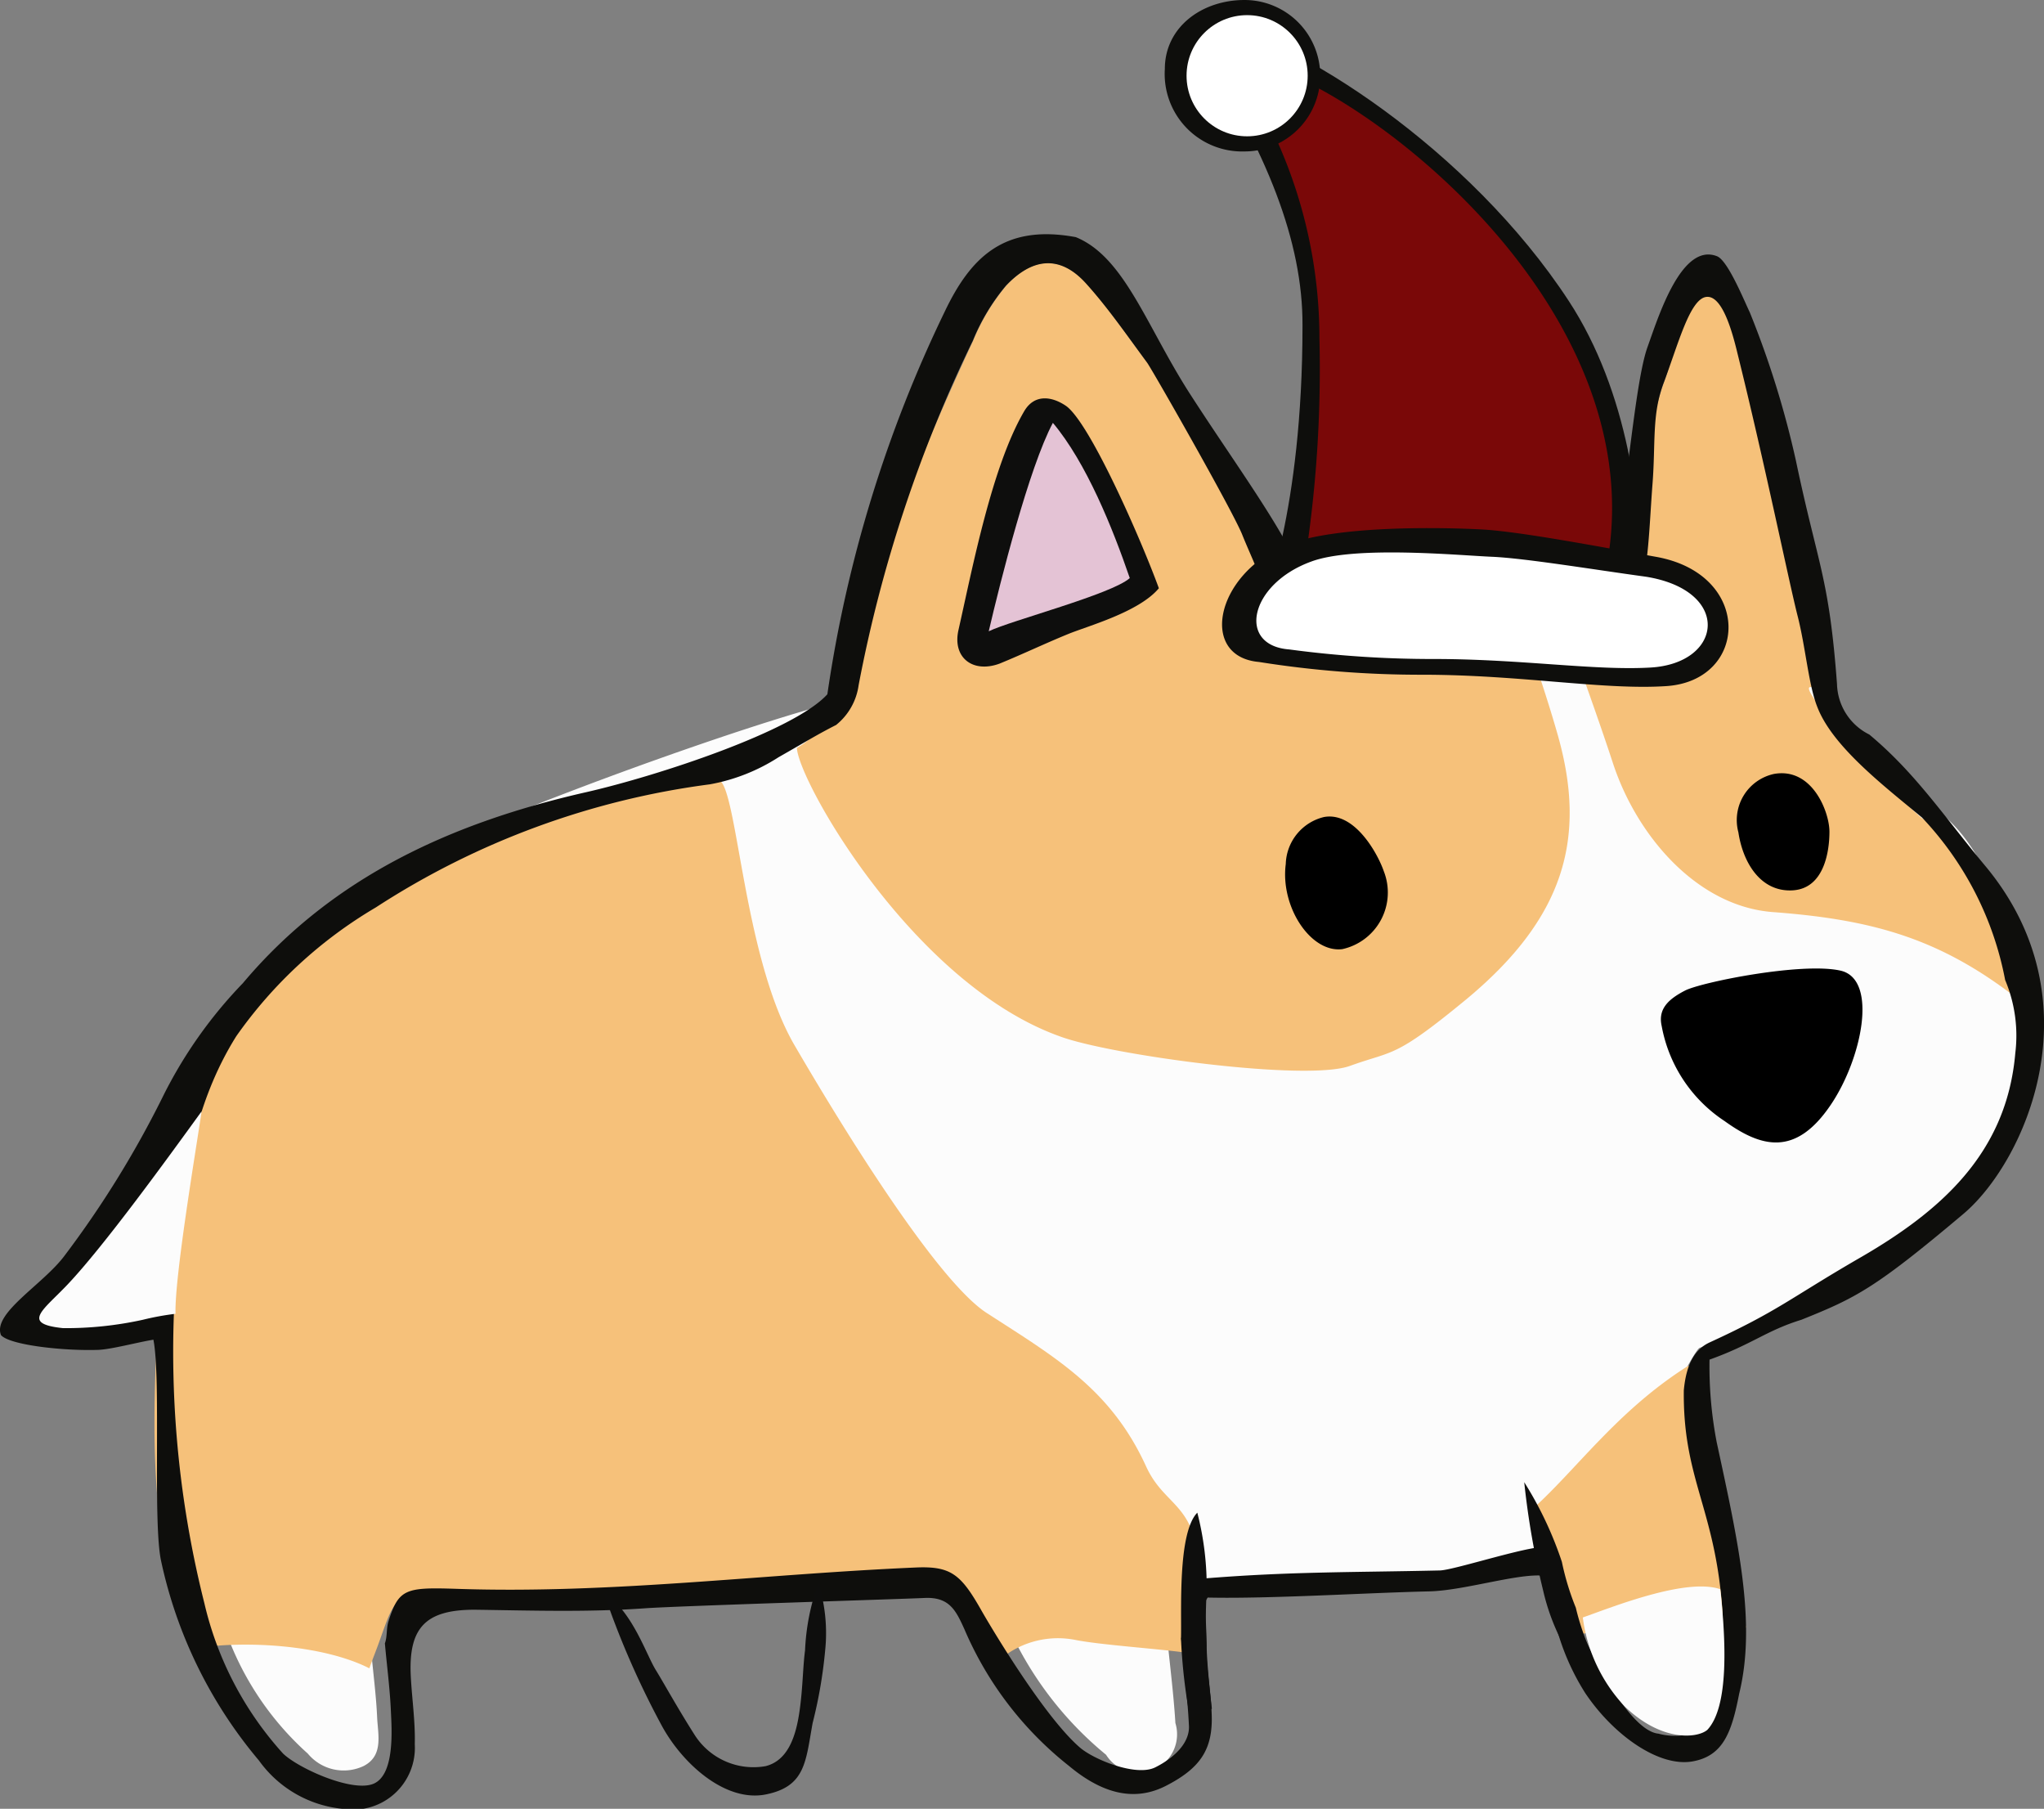 <svg xmlns="http://www.w3.org/2000/svg" viewBox="0 0 102.6 90.77"><rect x="0" y="0" width="102.6" height="90.77" fill="#808080" stroke="none"/><defs><style>.cls-1{fill:#fcfcfc;}.cls-2{fill:#f6c17a;}.cls-3{fill:#0e0e0c;}.cls-4{fill:#7a0808;}.cls-5{fill:#fff;}.cls-6{fill:#0e0e0d;}.cls-7{fill:#e4c3d5;}</style></defs><title>Corgi_C</title><g id="Layer_2" data-name="Layer 2"><g id="Layer_1-2" data-name="Layer 1"><path class="cls-1" d="M90.29,33.49c-2-1.14-20.43-4.7-29.54-2.75S46.35,34.39,43,35s-15.15,4.77-21,7.44-11.42,8.8-11.88,12.14S8.58,70.85,9,73.58s10.32,5.77,18.92,5.77,30.91.43,31.89,0,14.86-.18,18-1c2.52-.67,7-10.46,7.5-10.71a77.1,77.1,0,0,0,7.57-3.09c2.34-1.29,9.13-6.36,8.88-10.79-.33-5.68-1.53-11.31-5-13.42S92.5,34.77,90.29,33.49Z"/><path class="cls-2" d="M40,37.53c.92-.52.81-.85,1.82-1.37a1.74,1.74,0,0,0,.9-1.47c1.13-6.24,3.47-11.87,6.13-17.6a10.45,10.45,0,0,1,1.66-2.76c1.31-1.42,2.68-1.54,4-.14,1.14,1.25,2.07,2.69,3.09,4,.25.34,1,1.45,1.22,1.85,1.12,2.09.93,1.54,1.85,3.14a25,25,0,0,1,1.7,3.63c.36.9.79,1.77,1.08,2.68a2.25,2.25,0,0,0,2.42,1.68c3.51.09,7.09.24,10.61.39.6,1.77,1.21,3.55,1.72,5.35,1.46,5.16.32,9.16-4.6,13.24-3.64,3-3.63,2.54-5.84,3.34S55.63,52.93,53.18,52C45.81,49.35,40.07,39.19,40,37.53Z"/><path class="cls-2" d="M79.7,31.58a2.76,2.76,0,0,0,2.55-1.68c.49-1.21.35-5,.48-6.33a14.38,14.38,0,0,1,.77-4.32c.72-1.83.8-4.79,2.55-4.78,1.06,0,1.28,1.76,1.52,2.74C88.9,22.57,90.85,29,91.46,34.46c0,.42-1.2-.57-.36.67a38.4,38.4,0,0,0,5.37,5.93c3.08,2,4.68,5.31,5.28,9.44-4.1-3.33-7.54-4.34-12.77-4.73-3.77-.29-6.79-3.78-8-7.42-.72-2.2-1.55-4.47-2.32-6.67C79,31.68,79.36,31.61,79.7,31.58Z"/><path class="cls-2" d="M84.76,68.53c-3.56,2.24-5.59,5.18-7.86,7.22a21.44,21.44,0,0,1,1,3.71,26.93,26.93,0,0,1,.47,2.83c1.82-.66,7.34-1.3,9.28-.62C85.94,75.46,85.17,69.28,84.76,68.53Z"/><path class="cls-1" d="M58.58,82.08c-1.27-.19-2.55-.32-3.81-.57a4.49,4.49,0,0,0-3.79.9,17.65,17.65,0,0,0,4.54,5.65A1.93,1.93,0,0,0,59,86.47C58.91,85,58.72,83.54,58.58,82.08Z"/><path class="cls-1" d="M18.63,82.82a11.64,11.64,0,0,0-7.34-1.08A14.94,14.94,0,0,0,15.45,88a2.34,2.34,0,0,0,2.81.62c1-.52.71-1.57.67-2.45C18.88,85.07,18.73,83.94,18.63,82.82Z"/><path class="cls-3" d="M82.29,29.69c.21-4.11-.59-10.07-3.54-14.58-5-7.65-13.73-13.19-17.93-14,.29.42-.85.89-.59,1.29,3.34,5.2,5.17,9.7,5.15,13.94,0,9.42-2,14-2,14S78.34,31.63,82.29,29.69Z"/><path class="cls-4" d="M80.48,29.18c3.2-13.28-11.94-24.75-17.33-26,.24.38-.68.8-.48,1.17A24.23,24.23,0,0,1,66.23,17a62.71,62.71,0,0,1-1,12.78S77.3,30.93,80.48,29.18Z"/><path class="cls-3" d="M58.47,3.46a3.89,3.89,0,0,0,4,4.14,3.8,3.8,0,1,0,0-7.6C60.33,0,58.47,1.36,58.47,3.46Z"/><circle class="cls-5" cx="62.6" cy="3.8" r="3.04"/><path d="M92.39,48.71c-1.93-.44-7,.58-7.81,1s-1.37.91-1.17,1.78a7.27,7.27,0,0,0,3.16,4.77c1.86,1.34,3.55,1.76,5.28-.75C93.44,53.22,94.31,49.15,92.39,48.71Z"/><path class="cls-2" d="M59.55,82.94c.3-1.15-.43-4.94.37-5.86-.51-1.67-1.65-1.87-2.39-3.49-1.77-3.87-4.5-5.44-8-7.7-2.44-1.58-7-8.89-9.65-13.44S37,39,36,39.13a45,45,0,0,0-17.78,6.46C15,47.68,12.27,50,10.64,53S8.25,60.64,8,64.53C7.71,70.41,7.28,76.41,9.35,82a4.66,4.66,0,0,0,.4.72c2.56-.41,6.46-.18,8.79,1,.13-.37.38-1,.51-1.37.84-2.37.8-2.33,3.28-2.25,2.67.22,15.75-.73,23.62-1,1.74-.07,1.47.17,2.31,1.75.33.61,1.61,1.72,2,2.37A4.51,4.51,0,0,1,54,82.3C55.26,82.55,58.28,82.75,59.55,82.94Z"/><path d="M91.83,41.74c0-1-.87-3.25-2.79-2.9a2.37,2.37,0,0,0-1.78,2.93c.23,1.53,1.12,3,2.72,2.91S91.83,42.69,91.83,41.74Z"/><path d="M67.38,47.63a2.91,2.91,0,0,0,2.08-3.91c-.29-.85-1.45-3-3-2.72a2.5,2.5,0,0,0-1.92,2.36C64.26,45.5,65.79,47.83,67.38,47.63Z"/><path class="cls-3" d="M86.17,72.37c1.08,5,2,9.08,1.13,12.62-.37,1.9-.78,3.12-2.33,3.4-1.71.31-4-1.34-5.4-3.43a11.92,11.92,0,0,1-1.84-5.84c-1.13-.31-4.12.7-6,.74-3.12.07-8,.38-11.11.31-.49.76-.11,1.11-.07,2.42,0,1.13.23,2.26.27,3.39.08,1.78-.54,2.74-2.3,3.64s-3.42.2-4.86-1a17.48,17.48,0,0,1-5.25-6.86c-.42-.92-.74-1.63-2-1.57s-12.4.4-14.06.52c-2.83.2-5.68.11-8.52.07-2.44,0-3.34.87-3.21,3.35.06,1.14.23,2.27.2,3.4a3.1,3.1,0,0,1-3.54,3.25A5.86,5.86,0,0,1,13,88.35a23,23,0,0,1-4.91-10c-.43-1.91,0-9.17-.39-11.12-.8.13-2.09.48-2.76.51C3.24,67.8.5,67.51.05,67c-.44-1.11,2.12-2.54,3.2-4a50.12,50.12,0,0,0,4.88-7.88,22.72,22.72,0,0,1,4.06-5.78c4.53-5.39,10.59-8.08,17.25-9.59,3.55-.81,10.42-3.06,12.09-4.91a65.67,65.67,0,0,1,5.9-19.22c1.31-2.74,3-4.38,6.57-3.72,2.46,1,3.56,4.51,5.76,7.91,2.4,3.72,5,7.18,5.79,9.57.75-.2,14.58.21,14.93-.2,1-1.15,1.41-9.53,2.22-11.77.54-1.5,1.7-5.26,3.49-4.55.55.22,1.37,2.26,1.64,2.81a46.67,46.67,0,0,1,2.32,7.46c1.11,5.28,1.66,5.81,2.06,11.2a2.91,2.91,0,0,0,1.62,2.53c2.33,1.94,3.75,4.11,5.81,6.58,5.67,6.79,2,14.88-1.09,17.48-4.45,3.75-5.39,4.21-8.13,5.31-1.78.55-2.46,1.23-4.61,2A20.2,20.2,0,0,0,86.17,72.37ZM83.25,87a3.12,3.12,0,0,0,2.35-.3,14.88,14.88,0,0,0,.8-6.57c-.45-4.58-1.93-6.1-1.88-10.36.12-1.3.54-2.06,1.31-2.41,3.4-1.56,4-2.19,7.39-4.16,4.18-2.39,7.51-5.31,7.94-10.36a7.19,7.19,0,0,0-.51-3.66,16.25,16.25,0,0,0-4.18-8.16c-1.93-1.6-4.47-3.55-5.24-5.52-.45-1.11-.59-3-1-4.6s-1.67-7.75-3-13.1c-.24-1-.75-3-1.58-2.9s-1.42,2.41-2.14,4.31c-.6,1.59-.4,3-.56,5.06s-.2,4.38-.69,5.59a2.76,2.76,0,0,1-2.55,1.68,6.23,6.23,0,0,1-1,.1c-.58,0-9.35-.37-12.86-.46a2.25,2.25,0,0,1-2.42-1.68c-.29-.91-.72-1.78-1.08-2.68-.52-1.27-4.52-8.28-4.77-8.62-1-1.36-2-2.8-3.09-4-1.28-1.4-2.65-1.28-4,.14a10.45,10.45,0,0,0-1.66,2.76A69.06,69.06,0,0,0,43.1,34.38a3.1,3.1,0,0,1-1.13,2c-1,.51-1.43.79-2.89,1.62a9.46,9.46,0,0,1-3.45,1.36,40.34,40.34,0,0,0-16.77,6.18,22.51,22.51,0,0,0-7,6.46c-2.09,3.33-2.79,7.34-3,11.69a51.66,51.66,0,0,0,1.4,16.77,16.94,16.94,0,0,0,3.95,7.54c.78.75,3.56,2,4.59,1.49s.86-2.76.82-3.64c-.05-1.13-.2-2.25-.3-3.38.13-.37.06-.73.18-1.11.51-1.62.86-1.71,3.35-1.63C30.69,80,38.14,79,46,78.66c1.74-.07,2.24.35,3.27,2.17.34.6,3.08,5.26,4.93,6.86.7.61,2.83,1.48,3.79,1s1.73-1.23,1.69-2.08c-.07-1.46-.26-2.92-.39-4.39.29-1.14.25-2.09,1.05-3,4.39-.36,7.52-.31,11.92-.41.73,0,5.07-1.45,5.51-1.14s1.35,3.63,1.67,4.33S81.73,86.86,83.25,87Z"/><path class="cls-3" d="M83.65,34.43c-3.15.21-7.31-.57-12.26-.57a51.71,51.71,0,0,1-8.19-.64c-3-.26-2.21-4.33,1.25-5.82,2.47-1.07,8.07-.93,9.94-.83s5.82.85,8.72,1.37C88,28.8,87.78,34.15,83.65,34.43Z"/><path class="cls-5" d="M82.83,33.5c-2.79.16-6.48-.43-10.86-.43a54,54,0,0,1-7.26-.48c-2.63-.2-2-3.28,1.11-4.41,2.19-.81,7.4-.31,9.06-.24s5.16.65,7.73,1C86.94,29.63,86.5,33.3,82.83,33.5Z"/><path class="cls-1" d="M10.12,55.77c-1.71,2.36-4.87,6.72-6.7,8.66-1.23,1.31-2.41,2-.25,2.22a18,18,0,0,0,4-.42,13.59,13.59,0,0,1,1.64-.3C8.76,64.1,9.81,57.87,10.12,55.77Z"/><path class="cls-6" d="M58.17,29.52c-1,1.2-3.59,1.9-4.56,2.3-1.15.47-2.26,1-3.43,1.48-1.35.5-2.38-.3-2.07-1.68.71-3.14,1.68-8.23,3.31-11,.51-.85,1.37-.74,2.09-.25C54.7,21.21,57.25,27,58.17,29.52Zm-4.93-5.13a27.16,27.16,0,0,0-3,6.72,11.12,11.12,0,0,0,3-1.51C51.62,28,54.93,26.36,53.24,24.39Z"/><path class="cls-7" d="M52.85,21.22c1.68,2,3,5.28,3.86,7.79-.9.81-6,2.14-7.08,2.67C50.21,29.19,51.65,23.47,52.85,21.22Z"/><path class="cls-6" d="M76.51,74.38a18.31,18.31,0,0,1,1.89,4,13.16,13.16,0,0,0,.7,2.3A12.05,12.05,0,0,0,80,83.2c-.44-.19-1.2-.24-1.54-.7a10.85,10.85,0,0,1-1-2.68A40.14,40.14,0,0,1,76.51,74.38Z"/><path class="cls-6" d="M32.92,83.81c-.51-.83-1.16-2.92-2.62-3.91a43.21,43.21,0,0,0,2.94,6.74c1.06,1.92,3.2,3.81,5.2,3.41s2-1.66,2.35-3.58a23.51,23.51,0,0,0,.63-3.65,8.41,8.41,0,0,0-.34-3.38,11.28,11.28,0,0,0-.67,3.38c-.11.82-.11,1.86-.27,3s-.51,2.51-1.71,2.81a3.5,3.5,0,0,1-3.57-1.58C34,85.7,33.27,84.37,32.92,83.81Z"/><path class="cls-6" d="M60.1,75.91a14.89,14.89,0,0,1,.47,3.94c-.09,1.7,0,1.83,0,2.74s.26,3.16.26,3.16l-1.09.48a28.39,28.39,0,0,1-.46-4C59.32,80.88,59.1,76.93,60.1,75.91Z"/><path class="cls-1" d="M86.35,79.75c-1.7-.58-5.3.85-6.9,1.42a8,8,0,0,0,2.1,4.46c1.87,1.8,3.66,1.6,4.15,1.18C86.8,85.64,86.63,82.29,86.35,79.75Z"/></g></g></svg>